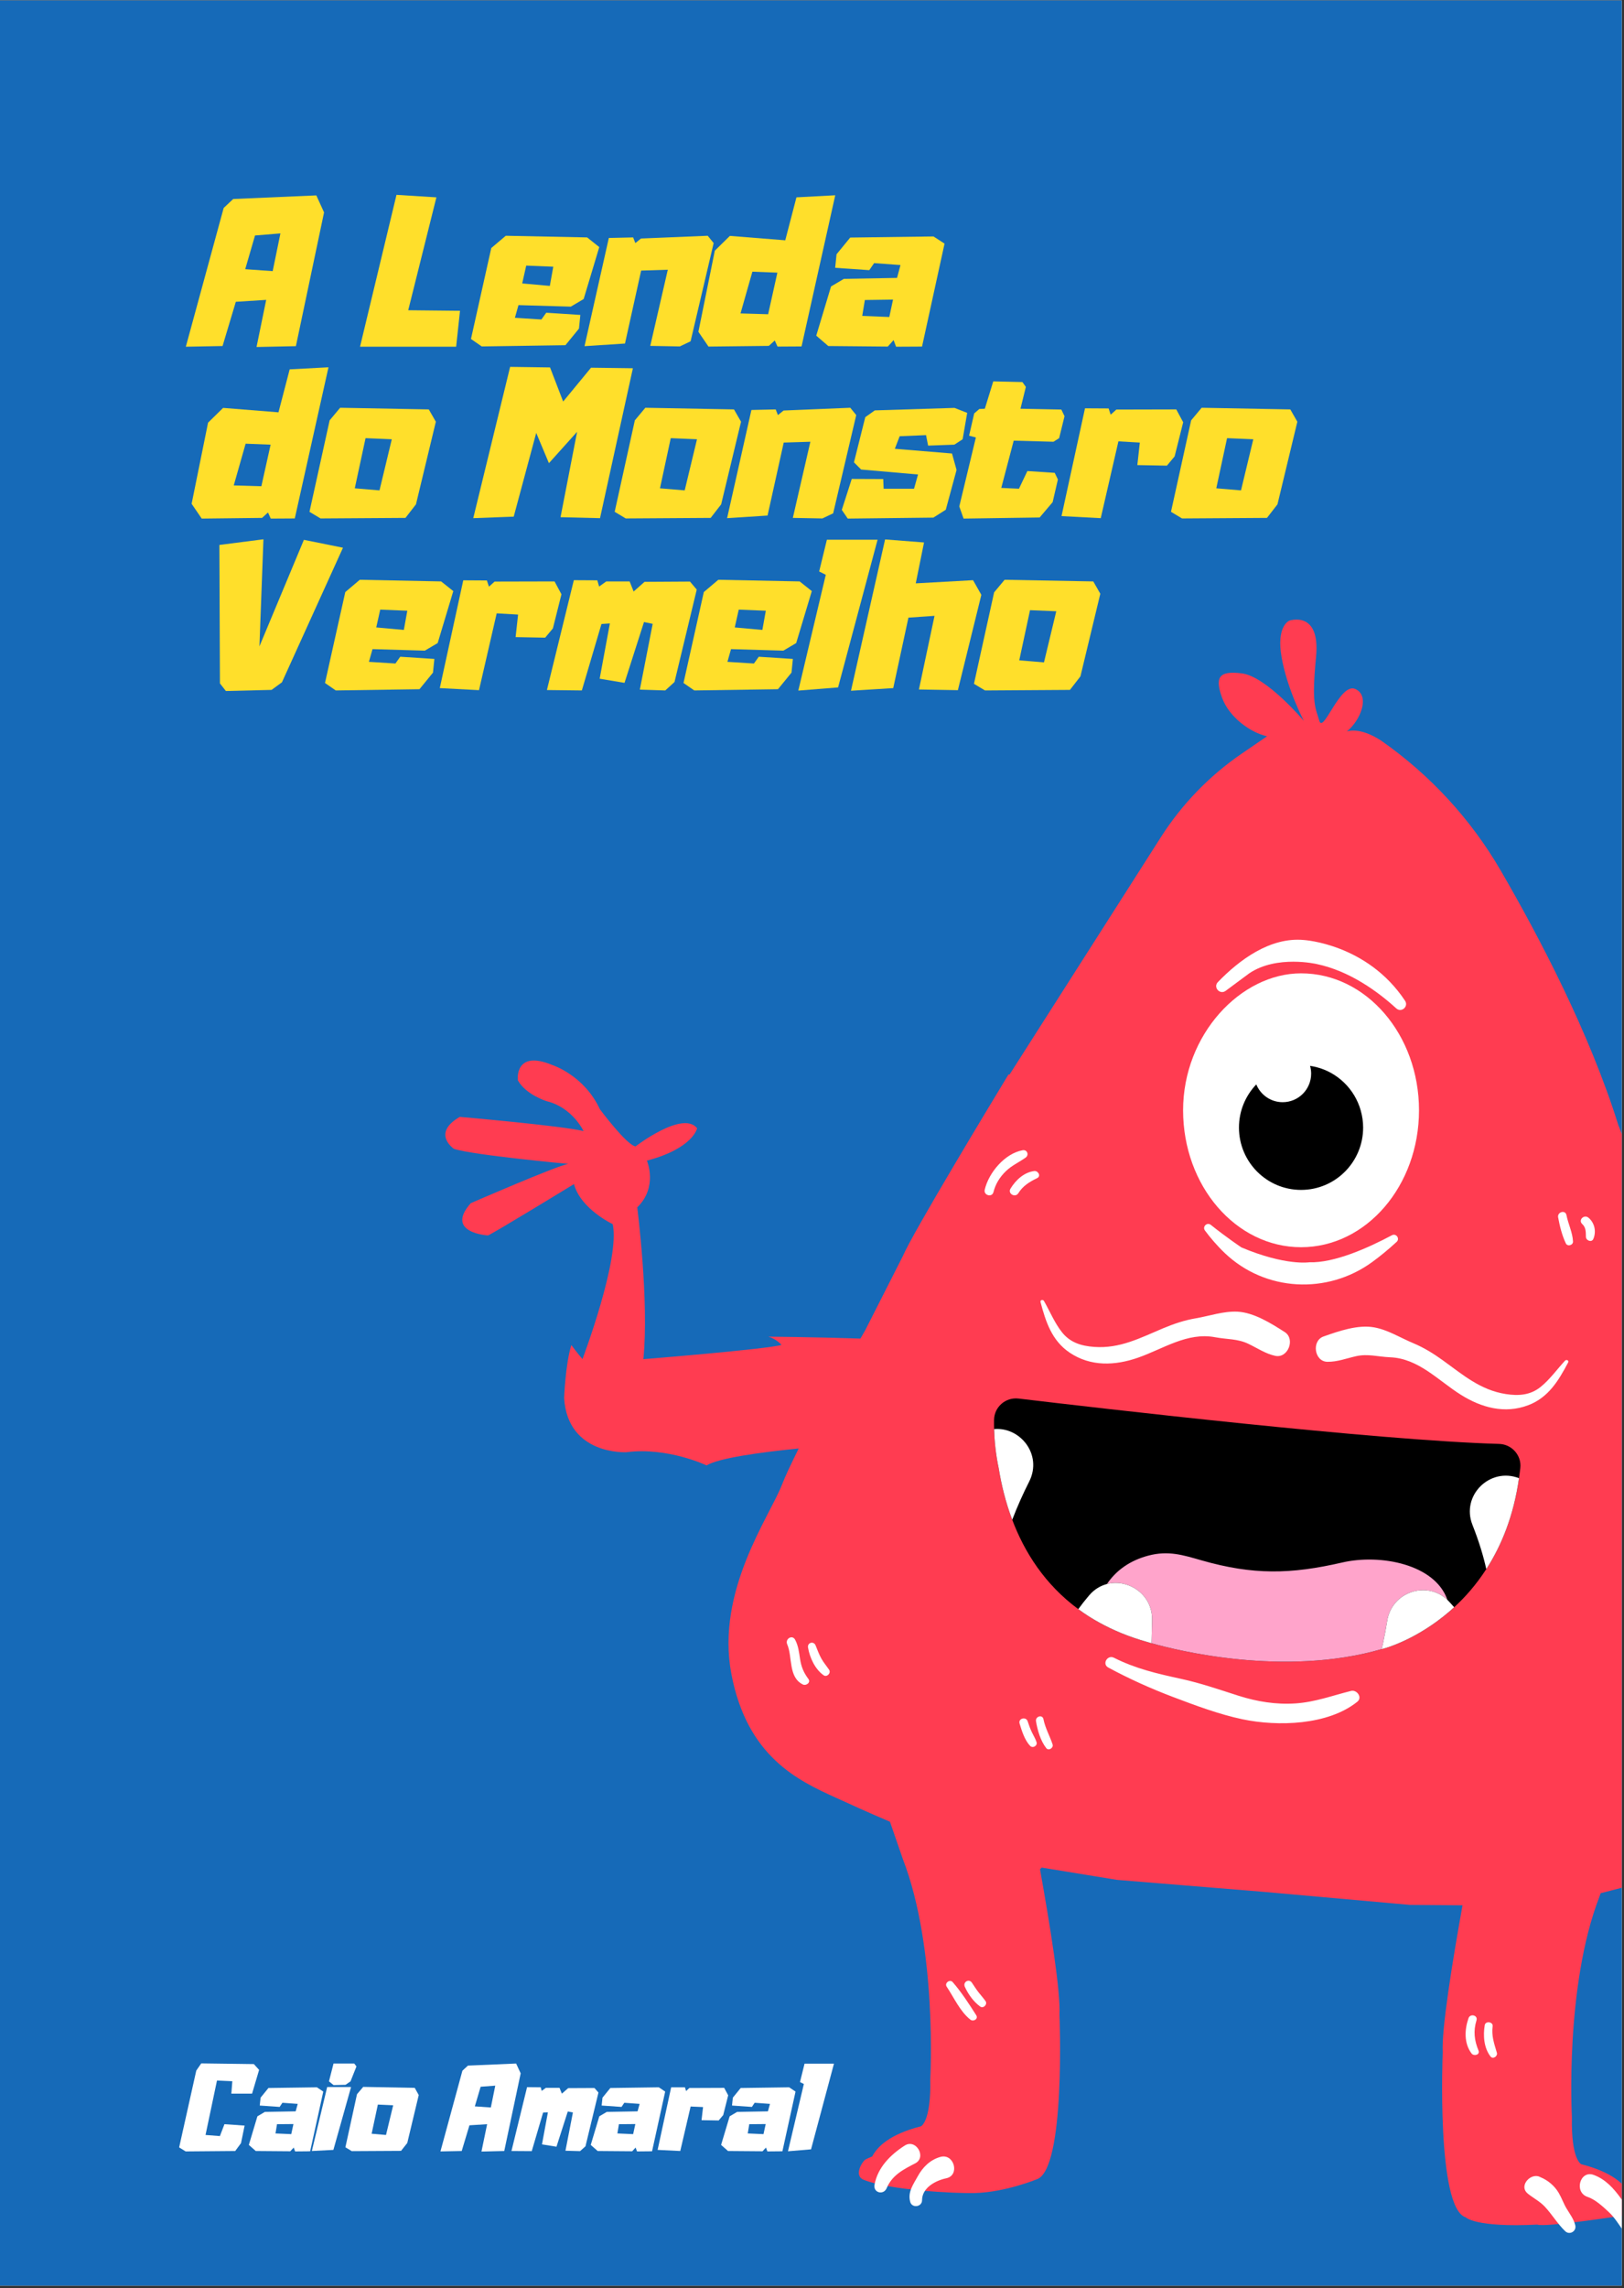 <svg xmlns="http://www.w3.org/2000/svg" xmlns:xlink="http://www.w3.org/1999/xlink" width="245" zoomAndPan="magnify" viewBox="0 0 183.75 258.75" height="345" preserveAspectRatio="xMidYMid meet" version="1.0"><rect x="0" y="0" width="183.75" height="258.75" fill="#333333" stroke="none"/><defs><g/><clipPath id="fd586e5078"><path d="M 0 0.051 L 183.5 0.051 L 183.5 258.449 L 0 258.449 Z M 0 0.051 " clip-rule="nonzero"/></clipPath><clipPath id="0932c50e21"><path d="M 50.387 70.062 L 183.5 70.062 L 183.5 251.969 L 50.387 251.969 Z M 50.387 70.062 " clip-rule="nonzero"/></clipPath><clipPath id="af76e3a5e0"><path d="M 98 110 L 183.5 110 L 183.5 253 L 98 253 Z M 98 110 " clip-rule="nonzero"/></clipPath><clipPath id="e43c80f842"><path d="M 89 106 L 183.5 106 L 183.5 233 L 89 233 Z M 89 106 " clip-rule="nonzero"/></clipPath></defs><g clip-path="url(#fd586e5078)"><path fill="#ffffff" d="M 0 0.051 L 183.75 0.051 L 183.75 258.801 L 0 258.801 Z M 0 0.051 " fill-opacity="1" fill-rule="nonzero"/><path fill="#166ab8" d="M 0 0.051 L 183.75 0.051 L 183.75 258.801 L 0 258.801 Z M 0 0.051 " fill-opacity="1" fill-rule="nonzero"/></g><g clip-path="url(#0932c50e21)"><path fill="#ff3c51" d="M 239.926 129.906 C 237.793 130.617 226.984 131.609 226.984 131.609 C 228.348 131.84 238.016 136.051 238.016 136.051 C 241.008 139.43 236.066 139.699 236.066 139.699 C 235.441 139.457 226.34 133.895 226.34 133.895 C 225.57 136.73 221.953 138.422 221.953 138.422 C 221.09 142.375 225.371 153.68 225.371 153.68 C 225.898 153.094 226.637 152.094 226.637 152.094 C 227.312 154.277 227.453 158.094 227.453 158.094 C 227.043 164.602 220.395 164.211 220.395 164.211 C 215.73 163.609 211.336 165.703 211.336 165.703 C 209.469 164.582 201.754 163.805 196.219 163.375 C 197.879 168.469 200.211 175.789 200.668 178.141 C 201.402 181.875 206.043 191.234 202.695 200.199 C 199.355 209.164 193.195 210.832 188.66 212.02 C 186.715 212.527 184.082 213.352 181.109 214.074 L 180.949 214.527 C 177.035 224.664 177.855 239.359 177.855 239.359 C 177.754 244.289 178.926 244.727 178.926 244.727 C 182.363 245.605 183.824 246.969 184.426 248.133 C 184.727 248.242 185.004 248.379 185.199 248.484 C 186.266 249.07 185.168 250.805 184.719 250.359 C 183.688 250.523 174.809 251.895 173.941 251.551 C 166.902 251.902 165.844 250.727 165.844 250.727 C 162.504 249.727 163.238 232.09 163.238 232.09 C 163.094 229.484 164.324 221.871 165.48 215.445 L 159.512 215.398 L 142.953 213.922 L 126.383 212.57 L 117.863 211.18 C 117.777 211.258 117.75 211.289 117.672 211.367 C 118.816 217.746 120.02 225.227 119.875 227.801 C 119.875 227.801 120.609 245.441 117.273 246.441 C 117.273 246.441 113.766 247.883 110.348 247.98 C 108.039 248.047 100.539 247.648 97.715 246.48 C 96.543 246 97.598 244.375 97.914 244.199 C 98.109 244.094 98.387 243.957 98.688 243.848 C 99.289 242.684 100.75 241.316 104.188 240.441 C 104.188 240.441 105.359 240.004 105.258 235.07 C 105.258 235.07 106.082 220.379 102.164 210.242 L 100.695 205.996 C 98.148 204.918 95.984 203.918 94.578 203.281 C 90.305 201.34 84.52 198.656 82.746 189.254 C 80.973 179.852 87.133 171.414 88.488 167.859 C 88.805 167.023 89.496 165.551 90.371 163.789 C 85.863 164.238 81.324 164.879 79.945 165.703 C 79.945 165.703 75.555 163.609 70.883 164.211 C 70.883 164.211 64.242 164.602 63.828 158.094 C 63.828 158.094 63.969 154.277 64.645 152.094 C 64.645 152.094 65.387 153.094 65.906 153.68 C 65.906 153.68 70.191 142.375 69.328 138.422 C 69.328 138.422 65.715 136.73 64.941 133.895 C 64.941 133.895 55.84 139.457 55.215 139.699 C 55.215 139.699 50.273 139.43 53.266 136.051 C 53.266 136.051 62.938 131.84 64.297 131.609 C 64.297 131.609 53.492 130.617 51.359 129.906 C 51.359 129.906 48.781 128.172 52.023 126.293 C 52.023 126.293 63.43 127.281 66.027 127.898 C 66.027 127.898 64.777 125.238 61.883 124.527 C 61.883 124.527 59.527 123.824 58.59 122.156 C 58.59 122.156 58.168 118.621 62.52 120.441 C 62.52 120.441 66.094 121.586 67.875 125.43 C 67.875 125.43 70.926 129.523 71.914 129.629 C 71.914 129.629 77.25 125.523 78.875 127.578 C 78.875 127.578 78.453 129.848 73.195 131.242 C 73.195 131.242 74.48 134.219 72.102 136.523 C 72.102 136.523 73.461 147.152 72.793 153.691 C 72.793 153.691 86.859 152.562 88.422 152.078 C 88.422 152.078 87.891 151.422 86.934 151.145 C 86.934 151.145 91.867 151.184 97.355 151.363 L 97.902 150.41 L 102.152 142.039 C 103.262 139.422 112.133 124.758 114.113 121.488 C 114.18 121.508 114.219 121.52 114.219 121.52 L 131.352 94.66 C 133.734 90.926 136.852 87.707 140.512 85.207 L 143.367 83.254 C 141.43 82.836 139.035 81.043 138.266 78.879 C 137.496 76.715 137.77 75.781 140.535 76.148 C 143.305 76.512 147.523 81.512 147.523 81.512 C 147.523 81.512 145.664 77.984 145.016 74.367 C 144.371 70.754 145.883 70.184 145.883 70.184 C 145.883 70.184 149.426 68.957 148.906 74.285 C 148.387 79.613 148.832 79.969 149.273 81.5 C 149.719 83.031 151.617 77.156 153.336 77.906 C 155.051 78.656 153.957 81.457 152.383 82.719 C 152.383 82.719 153.805 82.109 156.332 83.789 C 161.824 87.641 166.426 92.629 169.793 98.426 C 174.125 105.879 179.883 116.84 183.133 127.301 L 183.18 127.398 C 183.18 127.398 190.852 147.266 191.586 150.383 C 191.648 150.648 191.781 150.871 191.969 151.066 L 191.801 151.441 C 198.07 151.195 204.352 151.145 204.352 151.145 C 203.395 151.422 202.859 152.078 202.859 152.078 C 204.422 152.562 218.488 153.691 218.488 153.691 C 217.82 147.152 219.184 136.523 219.184 136.523 C 216.805 134.219 218.09 131.242 218.09 131.242 C 212.832 129.848 212.406 127.578 212.406 127.578 C 214.035 125.523 219.367 129.629 219.367 129.629 C 220.355 129.523 223.41 125.43 223.41 125.43 C 225.191 121.586 228.766 120.441 228.766 120.441 C 233.117 118.621 232.691 122.156 232.691 122.156 C 231.758 123.824 229.398 124.527 229.398 124.527 C 226.508 125.238 225.254 127.898 225.254 127.898 C 227.852 127.281 239.258 126.293 239.258 126.293 C 242.504 128.172 239.926 129.906 239.926 129.906 " fill-opacity="1" fill-rule="nonzero"/></g><path fill="#000000" d="M 169.621 163.273 C 155.75 162.883 124.395 159.234 115.246 158.145 C 113.781 157.973 112.496 159.09 112.473 160.559 C 112.469 160.883 112.469 161.23 112.48 161.598 C 112.516 162.875 112.656 164.395 113.008 166.062 C 113.305 167.879 113.777 169.859 114.531 171.852 C 115.902 175.484 118.199 179.152 122.008 181.957 C 122.75 182.508 123.555 183.023 124.422 183.496 C 125.977 184.352 127.723 185.078 129.699 185.637 C 129.699 185.637 129.91 185.703 130.289 185.812 C 133.07 186.598 145.277 189.672 156.332 186.477 C 156.469 186.441 156.598 186.41 156.73 186.367 C 156.73 186.367 160.312 185.402 164.027 182.191 C 164.195 182.043 164.363 181.898 164.535 181.742 C 165.793 180.59 167.047 179.164 168.168 177.43 C 169.875 174.789 171.266 171.418 171.867 167.148 C 171.922 166.762 171.977 166.379 172.02 165.98 C 172.168 164.559 171.051 163.312 169.621 163.273 Z M 139.402 127.5 C 139.402 125.473 140.18 123.547 141.578 122.082 C 141.727 121.926 141.934 121.844 142.145 121.844 C 142.191 121.844 142.238 121.848 142.293 121.855 C 142.551 121.906 142.766 122.082 142.867 122.328 C 143.246 123.258 144.133 123.855 145.129 123.855 C 146.473 123.855 147.57 122.754 147.57 121.402 C 147.57 121.18 147.539 120.957 147.477 120.734 C 147.402 120.48 147.465 120.207 147.641 120.008 C 147.789 119.84 148.008 119.746 148.23 119.746 C 148.266 119.746 148.301 119.746 148.34 119.754 C 148.629 119.793 148.887 119.844 149.129 119.906 C 151.805 120.586 153.941 122.668 154.703 125.336 C 154.91 126.047 155.016 126.777 155.016 127.5 C 155.016 131.82 151.512 135.332 147.211 135.332 C 142.906 135.332 139.402 131.82 139.402 127.5 " fill-opacity="1" fill-rule="nonzero"/><path fill="#ffa4cb" d="M 163.766 180.906 C 161.406 178.699 157.473 180.004 156.953 183.297 C 156.816 184.164 156.66 184.984 156.496 185.746 C 156.445 186 156.391 186.242 156.332 186.477 C 145.277 189.672 133.07 186.598 130.289 185.812 C 130.293 185.723 130.293 185.633 130.297 185.547 C 130.312 184.758 130.332 183.961 130.348 183.176 C 130.414 180.277 127.652 178.496 125.246 179.117 C 126.309 177.539 127.902 176.434 129.953 175.898 C 132.207 175.312 133.863 175.84 135.953 176.441 C 141.781 178.105 146.012 178.031 151.883 176.68 C 156.191 175.688 162.383 176.879 163.766 180.906 " fill-opacity="1" fill-rule="nonzero"/><g clip-path="url(#af76e3a5e0)"><path fill="#ffffff" d="M 183.402 248.59 C 182.582 247.457 181.664 246.426 180.32 245.934 C 178.773 245.359 178.051 247.898 179.633 248.422 C 180.492 248.703 181.367 249.516 182.02 250.125 C 182.781 250.832 183.215 251.668 183.852 252.469 C 184.27 253 185.074 252.523 185.102 251.949 C 185.152 250.789 184.051 249.477 183.402 248.59 Z M 177.254 249.738 C 176.918 249.184 176.711 248.562 176.383 248 C 175.906 247.172 175.145 246.531 174.262 246.176 C 174.188 246.133 174.113 246.105 174.035 246.086 C 174.031 246.082 174.027 246.082 174.023 246.082 C 173.016 245.852 171.855 247.25 172.871 248.055 C 173.523 248.578 174.207 248.906 174.789 249.523 C 175.609 250.398 176.238 251.48 177.102 252.301 C 177.598 252.773 178.395 252.301 178.238 251.637 C 178.066 250.922 177.625 250.359 177.254 249.738 Z M 102.367 242.613 C 100.746 243.652 99.301 245.102 98.949 247.043 C 98.785 247.961 99.977 248.262 100.328 247.422 C 100.938 245.961 102.23 245.305 103.547 244.629 C 104.887 243.945 103.645 241.797 102.367 242.613 Z M 125.246 179.117 C 124.516 179.309 123.816 179.715 123.242 180.391 C 123.223 180.406 123.203 180.426 123.191 180.449 C 122.738 180.98 122.344 181.488 122.008 181.957 C 122.75 182.508 123.555 183.023 124.422 183.496 C 125.977 184.352 127.723 185.078 129.699 185.637 C 129.699 185.637 129.91 185.703 130.289 185.812 C 130.293 185.723 130.293 185.633 130.297 185.547 C 130.312 184.758 130.332 183.961 130.348 183.176 C 130.414 180.277 127.652 178.496 125.246 179.117 Z M 154.234 127.5 C 154.234 126.82 154.133 126.172 153.957 125.551 C 153.273 123.152 151.355 121.277 148.938 120.664 C 148.703 120.605 148.469 120.562 148.23 120.523 C 148.305 120.801 148.352 121.094 148.352 121.402 C 148.352 123.188 146.91 124.633 145.129 124.633 C 143.781 124.633 142.625 123.801 142.145 122.621 C 140.934 123.887 140.184 125.605 140.184 127.5 C 140.184 131.395 143.328 134.551 147.211 134.551 C 151.09 134.551 154.234 131.395 154.234 127.5 Z M 160.555 125.547 C 160.555 134.098 154.582 141.031 147.211 141.031 C 139.836 141.031 133.863 134.098 133.863 125.547 C 133.863 116.996 140.379 110.062 147.211 110.062 C 154.582 110.062 160.555 116.996 160.555 125.547 Z M 166.598 172.414 C 167.375 174.379 167.863 176.043 168.168 177.43 C 169.875 174.789 171.266 171.418 171.867 167.148 C 168.57 165.871 165.297 169.113 166.598 172.414 Z M 163.766 180.906 C 161.406 178.699 157.473 180.004 156.953 183.297 C 156.816 184.164 156.66 184.984 156.496 185.746 C 156.445 186 156.391 186.242 156.332 186.477 C 156.469 186.441 156.598 186.41 156.73 186.367 C 156.73 186.367 160.312 185.402 164.027 182.191 C 164.195 182.043 164.363 181.898 164.535 181.742 C 164.363 181.555 164.191 181.359 164.02 181.172 C 163.938 181.078 163.852 180.992 163.766 180.906 Z M 112.48 161.598 C 112.516 162.875 112.656 164.395 113.008 166.062 C 113.305 167.879 113.777 169.859 114.531 171.852 C 115.109 170.332 115.773 168.867 116.449 167.531 C 117.984 164.48 115.422 161.328 112.48 161.598 Z M 107.07 246.312 C 105.848 246.57 104.328 247.383 104.328 248.793 C 104.328 249.566 103.18 249.723 102.984 248.973 C 102.688 247.852 103.332 247.02 103.844 246.082 C 104.41 245.051 105.246 244.223 106.398 243.898 C 107.969 243.461 108.637 245.984 107.07 246.312 " fill-opacity="1" fill-rule="nonzero"/></g><g clip-path="url(#e43c80f842)"><path fill="#ffffff" d="M 189.957 176.391 C 189.449 175.855 188.914 175.348 188.395 174.828 C 187.844 174.277 186.988 175.129 187.539 175.68 C 188.059 176.203 188.566 176.734 189.102 177.242 C 189.664 177.777 190.492 176.953 189.957 176.391 Z M 187.301 177.684 C 186.871 176.613 186.164 175.699 185.684 174.652 C 185.367 173.977 184.168 174.465 184.453 175.172 C 184.887 176.238 185.449 177.238 186.094 178.191 C 186.488 178.762 187.594 178.418 187.301 177.684 Z M 152.871 191.203 C 150.758 191.73 148.785 192.473 146.582 192.617 C 144.391 192.766 142.215 192.414 140.121 191.746 C 137.973 191.059 135.863 190.324 133.648 189.844 C 130.965 189.258 128.516 188.703 126.039 187.453 C 125.309 187.082 124.664 188.16 125.391 188.555 C 127.75 189.832 130.23 190.945 132.738 191.895 C 135.234 192.84 137.969 193.863 140.582 194.41 C 144.582 195.246 150.262 195.094 153.582 192.422 C 154.18 191.938 153.523 191.043 152.871 191.203 Z M 118.062 194.395 C 117.953 193.84 117.133 194.078 117.219 194.629 C 117.391 195.664 117.727 196.832 118.379 197.672 C 118.645 198.02 119.227 197.645 119.098 197.258 C 118.777 196.277 118.266 195.422 118.062 194.395 Z M 116.754 195.879 C 116.566 195.477 116.41 195.066 116.277 194.641 C 116.094 194.066 115.184 194.309 115.363 194.895 C 115.617 195.73 115.938 196.773 116.555 197.418 C 116.852 197.727 117.41 197.41 117.281 196.996 C 117.156 196.602 116.93 196.254 116.754 195.879 Z M 110.711 225.277 C 110.445 224.93 110.211 224.562 109.969 224.199 C 109.633 223.695 108.922 224.125 109.168 224.664 C 109.547 225.5 110.16 226.359 110.906 226.895 C 111.266 227.156 111.758 226.648 111.516 226.289 C 111.27 225.934 110.977 225.617 110.711 225.277 Z M 107.789 224.125 C 107.469 223.766 106.84 224.242 107.113 224.648 C 107.934 225.871 108.621 227.445 109.789 228.371 C 110.137 228.648 110.734 228.297 110.449 227.863 C 109.645 226.602 108.777 225.258 107.789 224.125 Z M 168.887 229.117 C 168.953 228.613 168.082 228.492 167.992 228.996 C 167.797 230.176 167.891 231.562 168.648 232.543 C 168.922 232.895 169.48 232.512 169.367 232.121 C 169.062 231.09 168.742 230.219 168.887 229.117 Z M 167.059 228.457 C 167.242 227.879 166.355 227.648 166.156 228.211 C 165.703 229.508 165.637 231.047 166.496 232.195 C 166.762 232.547 167.492 232.355 167.285 231.863 C 166.812 230.719 166.688 229.656 167.059 228.457 Z M 187.52 198.152 C 187.582 199.008 187.438 199.801 187.281 200.637 C 187.191 201.098 187.844 201.449 188.09 200.977 C 188.559 200.066 188.547 199.023 188.398 198.031 C 188.324 197.535 187.477 197.648 187.52 198.152 Z M 184.656 197.633 C 184.637 198.836 184.527 200.078 184.672 201.273 C 184.738 201.824 185.461 201.824 185.531 201.273 C 185.676 200.078 185.566 198.836 185.547 197.633 C 185.539 197.055 184.66 197.055 184.656 197.633 Z M 179.727 137.691 C 179.234 137.289 178.543 137.953 179.016 138.402 C 179.457 138.809 179.426 139.305 179.441 139.867 C 179.449 140.277 180.094 140.535 180.281 140.094 C 180.637 139.266 180.43 138.277 179.727 137.691 Z M 176.297 137.656 C 176.477 138.633 176.742 139.707 177.172 140.605 C 177.363 140.992 178 140.805 177.98 140.387 C 177.934 139.371 177.434 138.395 177.238 137.395 C 177.113 136.777 176.184 137.043 176.297 137.656 Z M 117.344 133.223 C 117.832 132.984 117.453 132.355 117.004 132.418 C 115.852 132.574 114.918 133.449 114.336 134.406 C 113.984 134.973 114.871 135.484 115.223 134.922 C 115.742 134.09 116.48 133.641 117.344 133.223 Z M 115.699 130.066 C 113.676 130.441 111.871 132.605 111.418 134.527 C 111.266 135.168 112.246 135.441 112.406 134.801 C 112.641 133.863 113.137 133.082 113.828 132.418 C 114.5 131.773 115.309 131.426 116.051 130.895 C 116.465 130.59 116.219 129.965 115.699 130.066 Z M 92.93 187.539 C 92.668 187.066 92.488 186.566 92.285 186.066 C 92.078 185.527 91.328 185.73 91.426 186.301 C 91.621 187.449 92.219 188.75 93.191 189.434 C 93.559 189.695 94.055 189.184 93.812 188.816 C 93.52 188.383 93.184 187.996 92.93 187.539 Z M 90.523 187.586 C 90.406 186.828 90.328 186.082 89.957 185.402 C 89.629 184.809 88.812 185.332 89.066 185.922 C 89.688 187.352 89.172 189.664 90.844 190.477 C 91.211 190.652 91.762 190.254 91.469 189.855 C 90.926 189.125 90.66 188.484 90.523 187.586 Z M 177.082 153.855 C 176.18 154.832 175.344 156.004 174.309 156.836 C 173.141 157.77 171.812 157.859 170.367 157.633 C 167.492 157.18 165.527 155.461 163.25 153.82 C 162.203 153.062 161.102 152.383 159.906 151.883 C 158.449 151.277 157.047 150.375 155.477 150.094 C 153.641 149.762 151.473 150.516 149.746 151.129 C 148.383 151.617 148.703 153.957 150.184 153.988 C 151.297 154.008 152.363 153.594 153.445 153.352 C 154.785 153.055 155.922 153.422 157.281 153.477 C 160.5 153.602 162.715 156.098 165.277 157.707 C 167.598 159.168 170.246 159.906 172.91 158.898 C 175.195 158.039 176.352 156.109 177.434 154.055 C 177.555 153.832 177.227 153.703 177.082 153.855 Z M 128.75 153.527 C 131.605 152.535 134.332 150.613 137.492 151.211 C 138.832 151.465 140.02 151.363 141.262 151.961 C 142.258 152.438 143.207 153.086 144.297 153.316 C 145.742 153.617 146.582 151.406 145.367 150.629 C 143.824 149.641 141.883 148.418 140.016 148.32 C 138.422 148.246 136.859 148.805 135.301 149.07 C 134.023 149.285 132.797 149.699 131.605 150.199 C 129.012 151.289 126.711 152.516 123.805 152.305 C 122.348 152.199 121.078 151.816 120.152 150.637 C 119.324 149.594 118.781 148.262 118.121 147.109 C 118.02 146.926 117.668 146.98 117.73 147.227 C 118.324 149.473 119.016 151.609 121.047 152.965 C 123.414 154.547 126.16 154.426 128.75 153.527 Z M 138.582 141.695 C 143.152 146.051 150.188 146.418 155.281 142.691 C 156.141 142.062 157.062 141.316 158.023 140.43 C 158.426 140.062 157.969 139.422 157.488 139.68 C 154.836 141.094 150.977 142.828 148.148 142.734 C 148.148 142.734 145.469 143.164 140.461 141.055 C 140.461 141.055 138.715 139.879 137.004 138.508 C 136.578 138.164 136.008 138.707 136.34 139.148 C 136.934 139.949 137.68 140.832 138.582 141.695 Z M 137.797 111.055 C 140.203 108.566 143.691 105.941 147.523 106.293 C 147.523 106.293 154.695 106.707 158.977 113.164 C 159.406 113.816 158.566 114.551 157.984 114.027 C 155.844 112.078 152.668 109.785 148.984 109.012 C 148.984 109.012 144.473 107.953 141.348 110.062 C 141.348 110.062 140.117 110.969 138.676 112.043 C 138.023 112.523 137.234 111.637 137.797 111.055 " fill-opacity="1" fill-rule="nonzero"/></g><g fill="#ffdf2b" fill-opacity="1"><g transform="translate(22.557, 39.19)"><g><path d="M 14.109 -15.172 L 10.922 -0.047 L 6.469 0.047 L 7.562 -5.281 L 4.125 -5.062 L 2.625 -0.062 L -1.531 0.016 L 2.75 -15.672 L 3.828 -16.688 L 13.234 -17.094 Z M 8.297 -8.531 L 9.172 -12.797 L 6.297 -12.562 L 5.188 -8.75 Z M 8.297 -8.531 "/></g></g></g><g fill="#ffdf2b" fill-opacity="1"><g transform="translate(35.865, 39.19)"><g/></g></g><g fill="#ffdf2b" fill-opacity="1"><g transform="translate(42.283, 39.19)"><g><path d="M 9.766 -4.047 L 9.328 0.016 L -1.547 0.016 L 2.578 -17.156 L 7.094 -16.875 L 3.906 -4.109 Z M 9.766 -4.047 "/></g></g></g><g fill="#ffdf2b" fill-opacity="1"><g transform="translate(54.008, 39.19)"><g><path d="M 7.797 -3.828 L 11.656 -3.578 L 11.5 -2.031 L 9.969 -0.156 L 0.5 -0.016 L -0.719 -0.859 L 1.578 -11.141 L 3.219 -12.531 L 12.422 -12.344 L 13.797 -11.25 L 12.031 -5.375 L 10.578 -4.516 L 4.656 -4.688 L 4.25 -3.25 L 7.25 -3.062 Z M 8.203 -6.859 L 8.594 -9.031 L 5.531 -9.156 L 5.078 -7.141 Z M 8.203 -6.859 "/></g></g></g><g fill="#ffdf2b" fill-opacity="1"><g transform="translate(67.059, 39.19)"><g><path d="M 13.016 -12.531 L 13.688 -11.703 L 11.078 -0.594 L 9.859 -0.016 L 6.516 -0.078 L 8.5 -8.688 L 5.484 -8.594 L 3.656 -0.344 L -0.922 -0.047 L 1.828 -12.281 L 4.578 -12.344 L 4.828 -11.703 L 5.469 -12.219 Z M 13.016 -12.531 "/></g></g></g><g fill="#ffdf2b" fill-opacity="1"><g transform="translate(79.896, 39.19)"><g><path d="M 14.609 -17.109 L 10.797 -0.016 L 8.078 0 L 7.766 -0.688 L 7.094 -0.078 L 0.266 0 L -0.875 -1.672 L 0.984 -10.844 L 2.688 -12.516 L 8.953 -12.016 L 10.219 -16.875 Z M 7.016 -3.656 L 8.062 -8.359 L 5.234 -8.469 L 3.891 -3.75 Z M 7.016 -3.656 "/></g></g></g><g fill="#ffdf2b" fill-opacity="1"><g transform="translate(93.075, 39.19)"><g><path d="M 13.797 -11.641 L 11.25 0 L 8.312 0.016 L 8.031 -0.734 L 7.375 0 L 0.641 -0.062 L -0.719 -1.234 L 0.953 -6.797 L 2.406 -7.656 L 8.422 -7.766 L 8.812 -9.219 L 5.828 -9.438 L 5.281 -8.641 L 1.422 -8.906 L 1.578 -10.438 L 3.125 -12.328 L 12.547 -12.453 Z M 7.547 -3.344 L 7.969 -5.312 L 4.781 -5.266 L 4.484 -3.469 Z M 7.547 -3.344 "/></g></g></g><g fill="#ffdf2b" fill-opacity="1"><g transform="translate(22.557, 58.64)"><g><path d="M 14.609 -17.109 L 10.797 -0.016 L 8.078 0 L 7.766 -0.688 L 7.094 -0.078 L 0.266 0 L -0.875 -1.672 L 0.984 -10.844 L 2.688 -12.516 L 8.953 -12.016 L 10.219 -16.875 Z M 7.016 -3.656 L 8.062 -8.359 L 5.234 -8.469 L 3.891 -3.75 Z M 7.016 -3.656 "/></g></g></g><g fill="#ffdf2b" fill-opacity="1"><g transform="translate(35.736, 58.64)"><g><path d="M 12.781 -12.344 L 13.578 -10.953 L 11.328 -1.609 L 10.141 -0.078 L 0.531 -0.016 L -0.719 -0.766 L 1.562 -11.109 L 2.75 -12.531 Z M 8.594 -8.969 L 5.625 -9.094 L 4.406 -3.422 L 7.203 -3.188 Z M 8.594 -8.969 "/></g></g></g><g fill="#ffdf2b" fill-opacity="1"><g transform="translate(48.659, 58.64)"><g/></g></g><g fill="#ffdf2b" fill-opacity="1"><g transform="translate(55.078, 58.64)"><g><path d="M 16.531 -17 L 12.812 -0.047 L 8.344 -0.156 L 10.219 -9.812 L 7.031 -6.266 L 5.594 -9.688 L 3.047 -0.219 L -1.531 -0.047 L 2.641 -17.156 L 7.156 -17.094 L 8.641 -13.234 L 11.797 -17.062 Z M 16.531 -17 "/></g></g></g><g fill="#ffdf2b" fill-opacity="1"><g transform="translate(70.268, 58.64)"><g><path d="M 12.781 -12.344 L 13.578 -10.953 L 11.328 -1.609 L 10.141 -0.078 L 0.531 -0.016 L -0.719 -0.766 L 1.562 -11.109 L 2.75 -12.531 Z M 8.594 -8.969 L 5.625 -9.094 L 4.406 -3.422 L 7.203 -3.188 Z M 8.594 -8.969 "/></g></g></g><g fill="#ffdf2b" fill-opacity="1"><g transform="translate(83.191, 58.64)"><g><path d="M 13.016 -12.531 L 13.688 -11.703 L 11.078 -0.594 L 9.859 -0.016 L 6.516 -0.078 L 8.5 -8.688 L 5.484 -8.594 L 3.656 -0.344 L -0.922 -0.047 L 1.828 -12.281 L 4.578 -12.344 L 4.828 -11.703 L 5.469 -12.219 Z M 13.016 -12.531 "/></g></g></g><g fill="#ffdf2b" fill-opacity="1"><g transform="translate(96.028, 58.64)"><g><path d="M 11.688 -7.359 L 12.203 -5.5 L 10.984 -1 L 9.578 -0.109 L 9.453 -0.109 L -0.109 0 L -0.781 -0.984 L 0.344 -4.484 L 3.906 -4.469 L 3.953 -3.375 L 7.391 -3.375 L 7.844 -4.984 L 1.406 -5.547 L 0.594 -6.359 L 1.875 -11.469 L 2.953 -12.234 L 11.969 -12.516 L 13.406 -11.953 L 12.891 -8.969 L 11.953 -8.359 L 8.984 -8.25 L 8.75 -9.438 L 5.766 -9.312 L 5.219 -7.891 Z M 11.688 -7.359 "/></g></g></g><g fill="#ffdf2b" fill-opacity="1"><g transform="translate(108.822, 58.64)"><g><path d="M 10.875 -4.422 L 10.281 -1.859 L 8.812 -0.125 L 0.203 0 L -0.281 -1.375 L 1.594 -9.172 L 0.828 -9.375 L 1.406 -11.891 L 1.984 -12.391 L 2.609 -12.422 L 3.562 -15.516 L 6.859 -15.438 L 7.25 -14.891 L 6.641 -12.422 L 11.266 -12.328 L 11.625 -11.578 L 11.016 -9.094 L 10.375 -8.688 L 5.875 -8.812 L 4.469 -3.469 L 6.469 -3.375 L 7.422 -5.375 L 10.516 -5.172 Z M 10.875 -4.422 "/></g></g></g><g fill="#ffdf2b" fill-opacity="1"><g transform="translate(120.889, 58.64)"><g><path d="M 12.203 -12.344 L 12.984 -10.891 L 12.016 -7.031 L 11.141 -5.984 L 7.797 -6.047 L 8.078 -8.594 L 5.656 -8.734 L 3.656 -0.047 L -0.781 -0.281 L 1.875 -12.469 L 4.547 -12.453 L 4.781 -11.75 L 5.422 -12.328 Z M 12.203 -12.344 "/></g></g></g><g fill="#ffdf2b" fill-opacity="1"><g transform="translate(133.212, 58.64)"><g><path d="M 12.781 -12.344 L 13.578 -10.953 L 11.328 -1.609 L 10.141 -0.078 L 0.531 -0.016 L -0.719 -0.766 L 1.562 -11.109 L 2.75 -12.531 Z M 8.594 -8.969 L 5.625 -9.094 L 4.406 -3.422 L 7.203 -3.188 Z M 8.594 -8.969 "/></g></g></g><g fill="#ffdf2b" fill-opacity="1"><g transform="translate(22.557, 78.09)"><g><path d="M 11.828 -17.047 L 16.25 -16.156 L 9.344 -0.938 L 8.172 -0.078 L 3 0.047 L 2.328 -0.812 L 2.266 -16.469 L 7.25 -17.109 L 6.797 -5 Z M 11.828 -17.047 "/></g></g></g><g fill="#ffdf2b" fill-opacity="1"><g transform="translate(37.491, 78.09)"><g><path d="M 7.797 -3.828 L 11.656 -3.578 L 11.5 -2.031 L 9.969 -0.156 L 0.5 -0.016 L -0.719 -0.859 L 1.578 -11.141 L 3.219 -12.531 L 12.422 -12.344 L 13.797 -11.25 L 12.031 -5.375 L 10.578 -4.516 L 4.656 -4.688 L 4.25 -3.25 L 7.25 -3.062 Z M 8.203 -6.859 L 8.594 -9.031 L 5.531 -9.156 L 5.078 -7.141 Z M 8.203 -6.859 "/></g></g></g><g fill="#ffdf2b" fill-opacity="1"><g transform="translate(50.542, 78.09)"><g><path d="M 12.203 -12.344 L 12.984 -10.891 L 12.016 -7.031 L 11.141 -5.984 L 7.797 -6.047 L 8.078 -8.594 L 5.656 -8.734 L 3.656 -0.047 L -0.781 -0.281 L 1.875 -12.469 L 4.547 -12.453 L 4.781 -11.75 L 5.422 -12.328 Z M 12.203 -12.344 "/></g></g></g><g fill="#ffdf2b" fill-opacity="1"><g transform="translate(62.865, 78.09)"><g><path d="M 15.203 -12.328 L 15.969 -11.422 L 13.453 -0.969 L 12.406 -0.016 L 9.531 -0.109 L 10.984 -7.547 L 10 -7.75 L 7.797 -0.875 L 4.984 -1.344 L 6.141 -7.594 L 5.188 -7.531 L 2.969 -0.016 L -0.984 -0.062 L 2.062 -12.484 L 4.719 -12.469 L 4.922 -11.766 L 5.734 -12.344 L 8.375 -12.344 L 8.828 -11.203 L 10.062 -12.297 Z M 15.203 -12.328 "/></g></g></g><g fill="#ffdf2b" fill-opacity="1"><g transform="translate(78.056, 78.09)"><g><path d="M 7.797 -3.828 L 11.656 -3.578 L 11.5 -2.031 L 9.969 -0.156 L 0.5 -0.016 L -0.719 -0.859 L 1.578 -11.141 L 3.219 -12.531 L 12.422 -12.344 L 13.797 -11.25 L 12.031 -5.375 L 10.578 -4.516 L 4.656 -4.688 L 4.25 -3.25 L 7.25 -3.062 Z M 8.203 -6.859 L 8.594 -9.031 L 5.531 -9.156 L 5.078 -7.141 Z M 8.203 -6.859 "/></g></g></g><g fill="#ffdf2b" fill-opacity="1"><g transform="translate(91.107, 78.09)"><g><path d="M 2.453 -17.062 L 8.188 -17.062 L 3.719 -0.359 L -0.781 0 L 2.328 -13.094 L 1.578 -13.469 Z M 2.453 -17.062 "/></g></g></g><g fill="#ffdf2b" fill-opacity="1"><g transform="translate(97.739, 78.09)"><g><path d="M 12.359 -12.484 L 13.297 -10.828 L 10.641 -0.047 L 6.234 -0.125 L 8 -8.453 L 5.047 -8.25 L 3.328 -0.281 L -1.453 0.016 L 2.406 -17.094 L 6.812 -16.75 L 5.875 -12.125 Z M 12.359 -12.484 "/></g></g></g><g fill="#ffdf2b" fill-opacity="1"><g transform="translate(110.919, 78.09)"><g><path d="M 12.781 -12.344 L 13.578 -10.953 L 11.328 -1.609 L 10.141 -0.078 L 0.531 -0.016 L -0.719 -0.766 L 1.562 -11.109 L 2.75 -12.531 Z M 8.594 -8.969 L 5.625 -9.094 L 4.406 -3.422 L 7.203 -3.188 Z M 8.594 -8.969 "/></g></g></g><g fill="#ffffff" fill-opacity="1"><g transform="translate(20.989, 243.26)"><g><path d="M 4.406 -3.062 L 6.688 -2.906 L 6.281 -0.922 L 5.625 -0.031 L 0.016 0.016 L -0.719 -0.438 L 1.219 -9.125 L 1.781 -9.938 L 7.734 -9.859 L 8.328 -9.203 L 7.531 -6.516 L 5.188 -6.516 L 5.297 -7.922 L 3.562 -8 L 2.266 -1.844 L 3.891 -1.719 Z M 4.406 -3.062 "/></g></g></g><g fill="#ffffff" fill-opacity="1"><g transform="translate(28.562, 243.26)"><g><path d="M 8.016 -6.75 L 6.531 0 L 4.828 0.016 L 4.672 -0.422 L 4.281 0 L 0.375 -0.031 L -0.406 -0.719 L 0.562 -3.953 L 1.406 -4.453 L 4.891 -4.516 L 5.125 -5.359 L 3.391 -5.484 L 3.078 -5.016 L 0.828 -5.172 L 0.922 -6.062 L 1.812 -7.156 L 7.297 -7.234 Z M 4.391 -1.938 L 4.641 -3.078 L 2.781 -3.062 L 2.609 -2.016 Z M 4.391 -1.938 "/></g></g></g><g fill="#ffffff" fill-opacity="1"><g transform="translate(36.16, 243.26)"><g><path d="M -0.875 -0.031 L 0.859 -7.266 L 3.562 -7.266 L 1.562 -0.156 Z M 2.938 -7.516 L 1.578 -7.484 L 1.062 -7.906 L 1.578 -9.922 L 3.922 -9.922 L 4.172 -9.594 L 3.5 -7.906 Z M 2.938 -7.516 "/></g></g></g><g fill="#ffffff" fill-opacity="1"><g transform="translate(39.487, 243.26)"><g><path d="M 7.438 -7.172 L 7.891 -6.359 L 6.594 -0.938 L 5.891 -0.047 L 0.312 -0.016 L -0.406 -0.453 L 0.906 -6.453 L 1.609 -7.281 Z M 5 -5.203 L 3.266 -5.281 L 2.562 -1.984 L 4.188 -1.844 Z M 5 -5.203 "/></g></g></g><g fill="#ffffff" fill-opacity="1"><g transform="translate(46.986, 243.26)"><g/></g></g><g fill="#ffffff" fill-opacity="1"><g transform="translate(50.71, 243.26)"><g><path d="M 8.203 -8.812 L 6.344 -0.031 L 3.766 0.031 L 4.406 -3.062 L 2.406 -2.938 L 1.531 -0.031 L -0.875 0.016 L 1.609 -9.109 L 2.234 -9.688 L 7.688 -9.922 Z M 4.828 -4.953 L 5.328 -7.422 L 3.672 -7.297 L 3.016 -5.078 Z M 4.828 -4.953 "/></g></g></g><g fill="#ffffff" fill-opacity="1"><g transform="translate(58.432, 243.26)"><g><path d="M 8.828 -7.156 L 9.281 -6.641 L 7.812 -0.562 L 7.203 -0.016 L 5.547 -0.062 L 6.391 -4.391 L 5.812 -4.5 L 4.531 -0.516 L 2.891 -0.781 L 3.562 -4.406 L 3.016 -4.375 L 1.734 -0.016 L -0.562 -0.031 L 1.203 -7.25 L 2.75 -7.234 L 2.859 -6.828 L 3.328 -7.172 L 4.875 -7.172 L 5.141 -6.516 L 5.859 -7.141 Z M 8.828 -7.156 "/></g></g></g><g fill="#ffffff" fill-opacity="1"><g transform="translate(67.247, 243.26)"><g><path d="M 8.016 -6.75 L 6.531 0 L 4.828 0.016 L 4.672 -0.422 L 4.281 0 L 0.375 -0.031 L -0.406 -0.719 L 0.562 -3.953 L 1.406 -4.453 L 4.891 -4.516 L 5.125 -5.359 L 3.391 -5.484 L 3.078 -5.016 L 0.828 -5.172 L 0.922 -6.062 L 1.812 -7.156 L 7.297 -7.234 Z M 4.391 -1.938 L 4.641 -3.078 L 2.781 -3.062 L 2.609 -2.016 Z M 4.391 -1.938 "/></g></g></g><g fill="#ffffff" fill-opacity="1"><g transform="translate(74.845, 243.26)"><g><path d="M 7.094 -7.172 L 7.547 -6.328 L 6.984 -4.094 L 6.469 -3.484 L 4.531 -3.516 L 4.703 -5 L 3.297 -5.062 L 2.125 -0.031 L -0.438 -0.156 L 1.094 -7.234 L 2.656 -7.234 L 2.781 -6.812 L 3.156 -7.156 Z M 7.094 -7.172 "/></g></g></g><g fill="#ffffff" fill-opacity="1"><g transform="translate(81.996, 243.26)"><g><path d="M 8.016 -6.75 L 6.531 0 L 4.828 0.016 L 4.672 -0.422 L 4.281 0 L 0.375 -0.031 L -0.406 -0.719 L 0.562 -3.953 L 1.406 -4.453 L 4.891 -4.516 L 5.125 -5.359 L 3.391 -5.484 L 3.078 -5.016 L 0.828 -5.172 L 0.922 -6.062 L 1.812 -7.156 L 7.297 -7.234 Z M 4.391 -1.938 L 4.641 -3.078 L 2.781 -3.062 L 2.609 -2.016 Z M 4.391 -1.938 "/></g></g></g><g fill="#ffffff" fill-opacity="1"><g transform="translate(89.594, 243.26)"><g><path d="M 1.438 -9.906 L 4.766 -9.906 L 2.172 -0.219 L -0.438 0 L 1.359 -7.609 L 0.922 -7.828 Z M 1.438 -9.906 "/></g></g></g></svg>